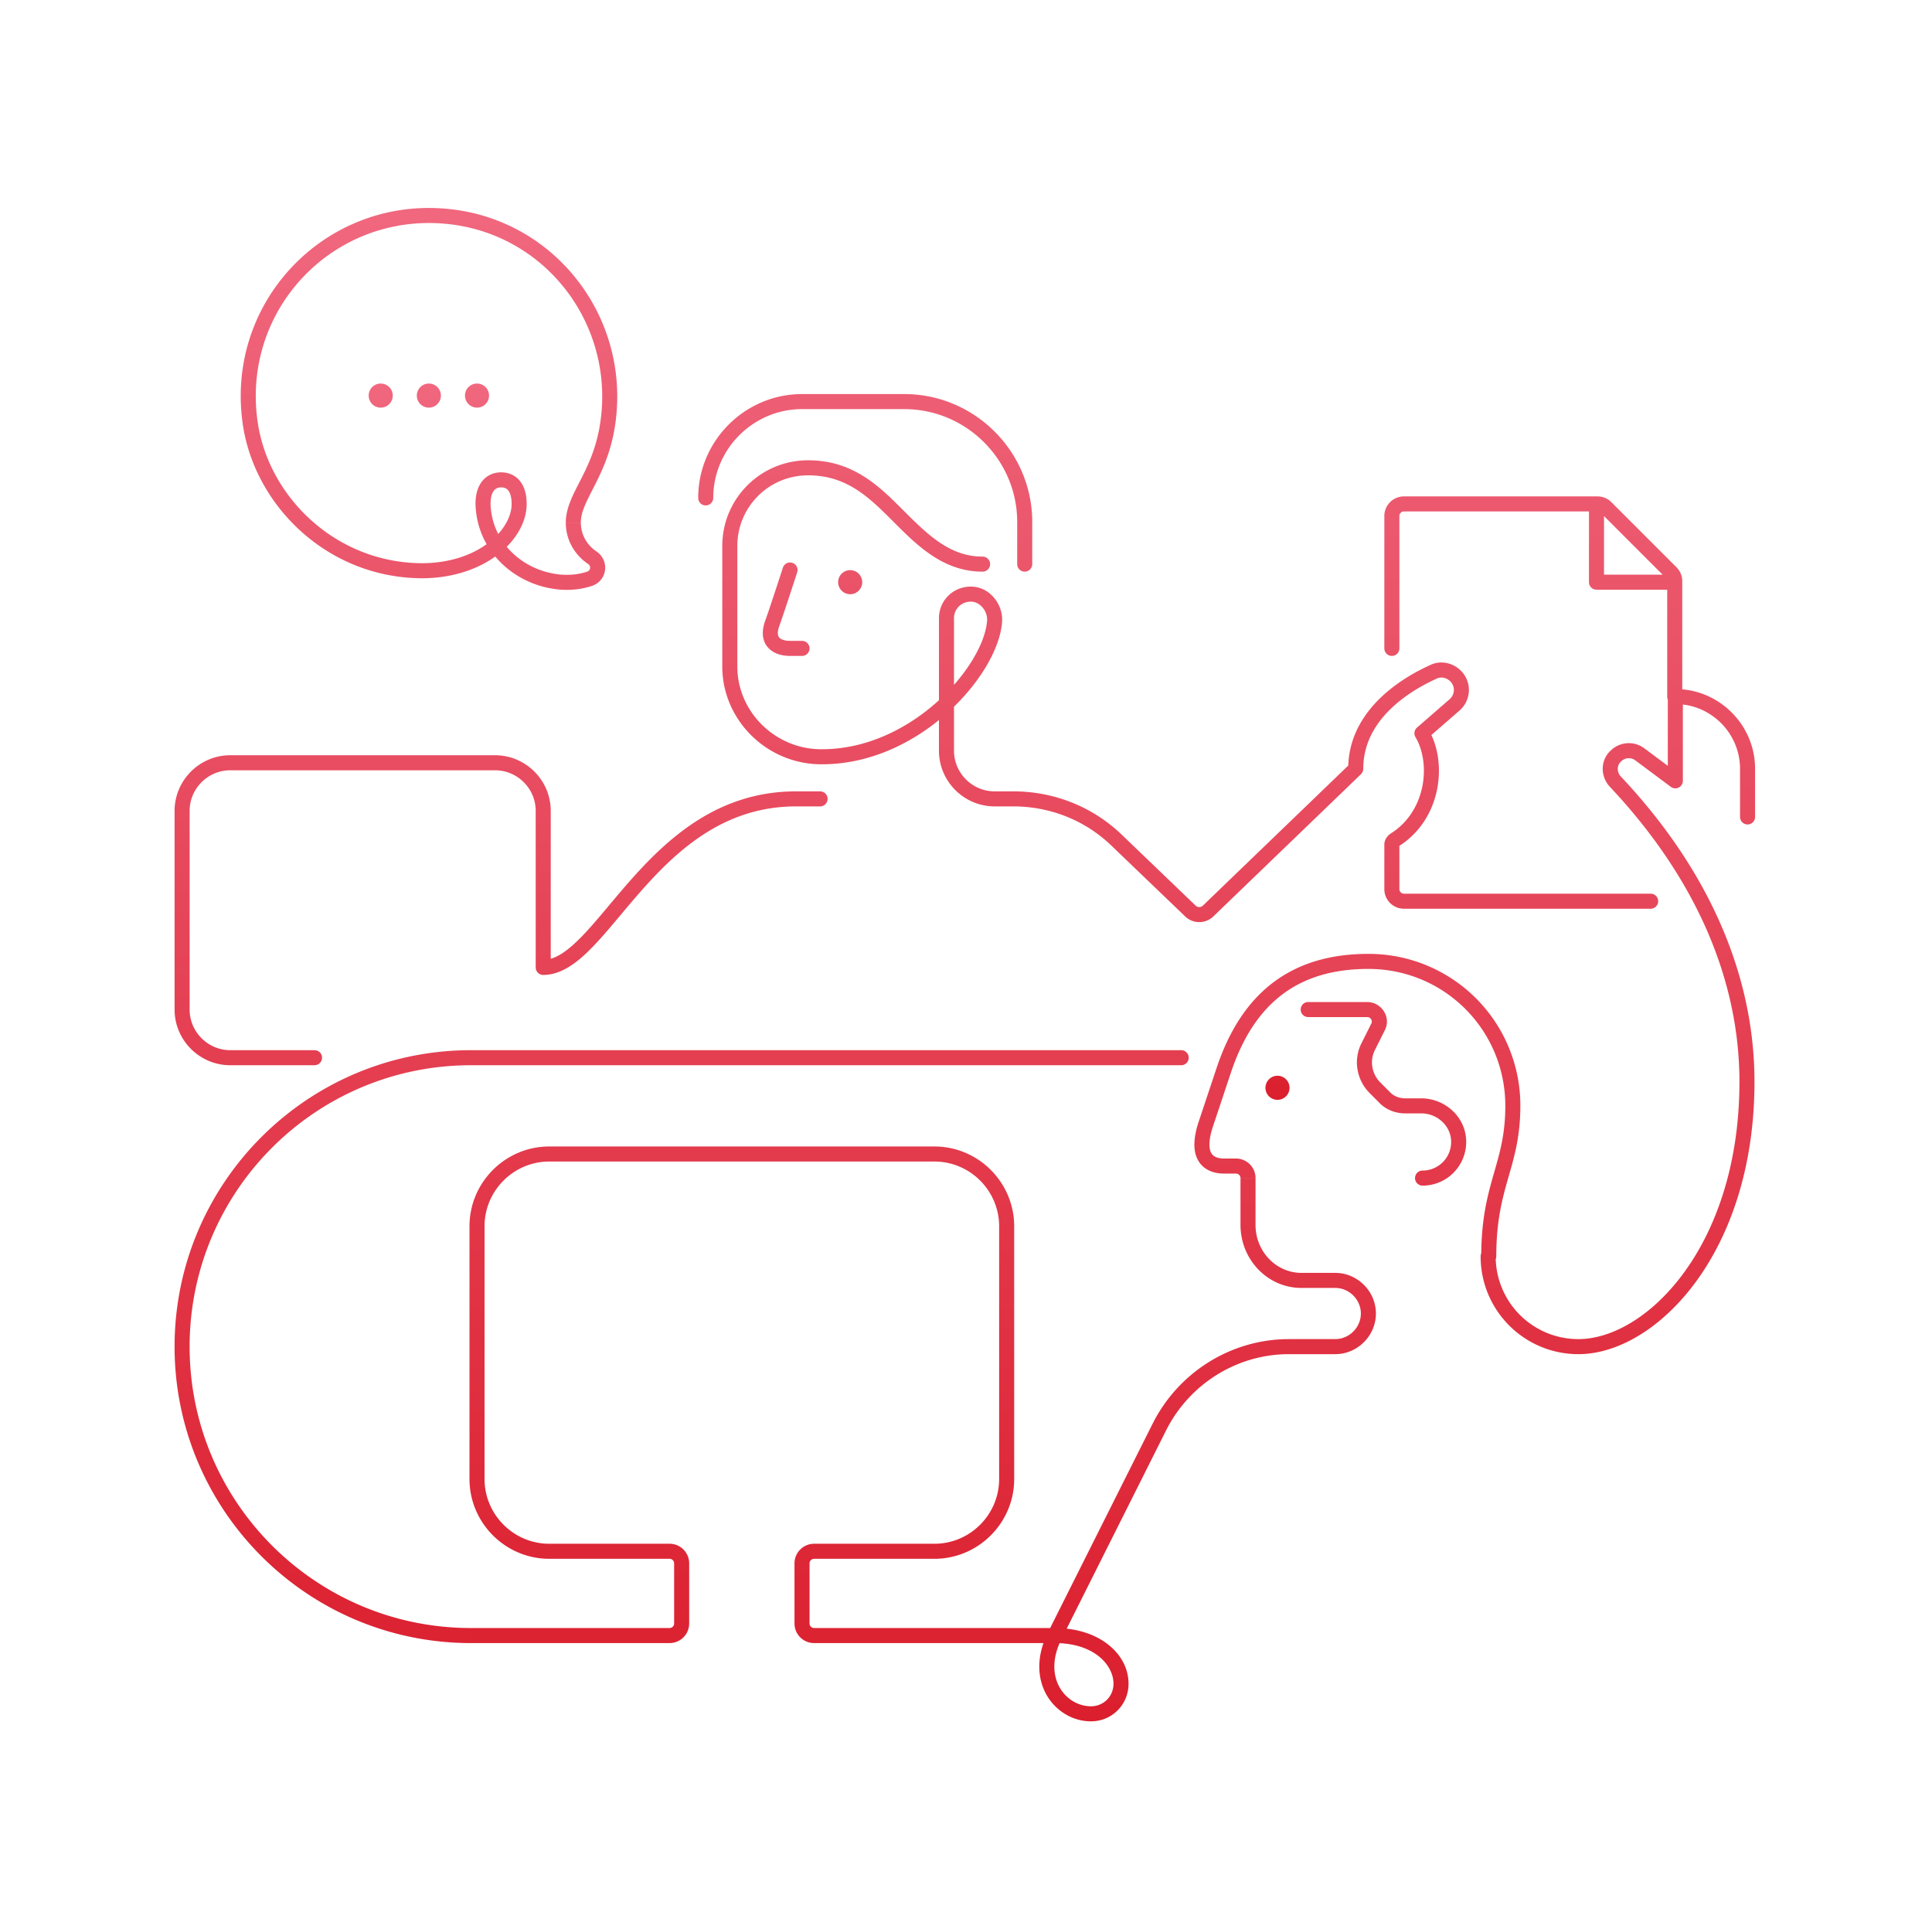 <svg width="321" height="320" viewBox="0 0 321 320" fill="none" xmlns="http://www.w3.org/2000/svg"><path d="M132.445 95.104a1.25 1.25 0 1 0-2.378-.77l2.378.77Zm-4.189 8.616-1.175-.428-.011.032 1.186.396Zm5 5.25a1.25 1.25 0 0 0 0-2.5v2.5Zm30-14a1.25 1.25 0 0 0 0-2.5v2.5Zm-27 30.75.016-1.25h-.001l-.015 1.25Zm29-22.6 1.248.076v-.017l-1.248-.059Zm-3.6-4.4.118-1.245-.014-.001-.104 1.246Zm23.8 40.8.865-.902-.001-.002-.864.904Zm12.4 11.9-.866.901a.522.522 0 0 0 .043.039l.823-.94Zm2.8 0 .823.94.044-.04-.867-.9Zm24.6-23.7.867.9a1.25 1.25 0 0 0 .383-.9h-1.25Zm12.9-16.1.515 1.138.044-.02-.559-1.118Zm3.5 5.5-.819-.945-.002.002.821.943Zm-5.4 4.7-.821-.943a1.25 1.25 0 0 0-.255 1.579l1.076-.636Zm-4.5 17.7-.667-1.058-.027.018.694 1.04Zm42.5 11.45a1.25 1.25 0 0 0 0-2.5v2.5Zm-158.25-68.25a1.25 1.25 0 0 0 2.5 0h-2.5Zm53 11a1.25 1.25 0 0 0 2.5 0h-2.5Zm23.65 143.3-1.115-.565-.003.004 1.118.561Zm10.7-59.3-1.185-.399-.001.003 1.186.396Zm42.75 31a1.25 1.25 0 0 0 2.5 0h-2.5Zm-193.85-31.75a1.25 1.25 0 0 0 0-2.5v2.5Zm38-16.25h-1.25c0 .69.56 1.25 1.25 1.25v-1.25Zm46-26.75a1.25 1.25 0 0 0 0-2.5v2.5Zm-55.9-48.95 1.24-.153a.738.738 0 0 0-.001-.015l-1.24.168Zm12.9 11.7-.096 1.246.03.002.066-1.248Zm4.8-.6.395 1.185c.023-.007.046-.016.07-.025l-.465-1.16Zm.3-3.5-.706 1.031.03.02.676-1.051Zm2.5-21.5 1.231.215.001-.003-1.232-.212Zm-26.9-35.2-.109 1.245h.003l.106-1.245Zm-32.3 34.9-1.234.2v.004l1.234-.204Zm28.6 24v1.25h.012l-.012-1.25Zm159.75 12.9a1.25 1.25 0 0 0 2.5 0h-2.5Zm36.85-23.4-.884.884.884-.884Zm10.8 10.8.884-.884-.884.884Zm-.65 20.6a1.25 1.25 0 0 0 2.5 0h-2.5Zm-10.5-31a1.25 1.25 0 0 0-2.5 0h2.5Zm-1.25 12h-1.25c0 .69.56 1.25 1.25 1.25v-1.25Zm12 1.25a1.25 1.25 0 0 0 0-2.5v2.5Zm-40.9 96.5a1.25 1.25 0 1 0 0 2.5v-2.5Zm6-4.95 1.249-.037v-.001l-1.249.038Zm-12.4-7.3.929-.837a2.04 2.04 0 0 0-.045-.047l-.884.884Zm-2.6-8.4 1.108.578.01-.019-1.118-.559Zm1.6-3.2-1.101-.593-.017.034 1.118.559Zm-11.6-4.15a1.25 1.25 0 1 0 0 2.5v-2.5Zm31.15 42.25a1.25 1.25 0 1 0-2.5 0h2.5Zm19.85-78.9-.922.844.012.013.91-.857Zm.1-4.2.845.921a1.38 1.38 0 0 0 .039-.038l-.884-.883Zm4-.3-.75 1 .003.002.747-1.002Zm5.9 4.4-.747 1.002a1.25 1.25 0 0 0 1.997-1.002h-1.25Zm0-14v-1.25c-.69 0-1.25.559-1.25 1.25h1.25Zm10.75 20a1.25 1.25 0 1 0 2.5 0h-2.5Zm-92.85 41.25a1.25 1.25 0 0 0 0-2.5v2.5Zm-65-82.25-1.189-.385h-.001v.001l-.001.004-.005.014a9.95 9.95 0 0 1-.089.276l-.26.8c-.218.67-.518 1.588-.842 2.574-.652 1.98-1.396 4.21-1.788 5.288l2.35.855c.408-1.122 1.164-3.392 1.812-5.362.326-.989.626-1.909.845-2.581l.261-.802.071-.22.019-.058.005-.015.001-.003v-.001l-1.189-.385Zm-4.186 8.604c-.596 1.788-.388 3.339.677 4.404.963.964 2.361 1.242 3.509 1.242v-2.5c-.852 0-1.455-.223-1.741-.509-.185-.185-.477-.634-.073-1.846l-2.372-.791Zm4.186 5.646h2v-2.5h-2v2.5Zm3-30c6.425 0 10.089 3.607 14.116 7.633l1.768-1.767c-3.973-3.973-8.31-8.366-15.884-8.366v2.5Zm14.116 7.633c3.928 3.929 8.285 8.367 14.884 8.367v-2.5c-5.401 0-9.045-3.563-13.116-7.634l-1.768 1.767ZM134.256 76.47c-7.89 0-14.25 6.36-14.25 14.25h2.5c0-6.51 5.24-11.75 11.75-11.75v-2.5Zm-14.25 14.25v20h2.5v-20h-2.5Zm0 20c0 8.904 7.37 16.141 16.235 16.25l.03-2.5c-7.535-.092-13.765-6.254-13.765-13.75h-2.5Zm16.234 16.249c8.292.105 15.707-3.669 21.085-8.467 2.695-2.403 4.906-5.087 6.483-7.722 1.567-2.617 2.554-5.264 2.696-7.584l-2.496-.152c-.108 1.779-.896 4.033-2.345 6.452-1.438 2.403-3.483 4.894-6.002 7.141-5.047 4.502-11.882 7.928-19.389 7.833l-.032 2.499Zm30.264-23.79c.128-2.674-1.877-5.432-4.73-5.704l-.237 2.489c1.348.128 2.543 1.57 2.47 3.096l2.497.119Zm-4.744-5.705c-3.11-.26-5.754 2.096-5.754 5.246h2.5c0-1.651 1.356-2.895 3.046-2.755l.208-2.491Zm-5.754 5.246v22h2.5v-22h-2.5Zm0 22c0 5.09 4.159 9.25 9.25 9.25v-2.5c-3.71 0-6.75-3.041-6.75-6.75h-2.5Zm9.25 9.25h3.1v-2.5h-3.1v2.5Zm3.1 0c6.085 0 11.874 2.28 16.236 6.453l1.728-1.807c-4.838-4.627-11.25-7.146-17.964-7.146v2.5Zm16.234 6.451 12.4 11.9 1.731-1.803-12.4-11.9-1.731 1.803Zm12.443 11.939a3.377 3.377 0 0 0 4.446 0l-1.646-1.881a.879.879 0 0 1-1.154 0l-1.646 1.881Zm4.49-.04 24.6-23.7-1.734-1.801-24.6 23.7 1.734 1.801Zm24.983-24.6c0-4.166 1.958-7.412 4.498-9.894 2.553-2.493 5.631-4.146 7.667-5.068l-1.03-2.277c-2.164.978-5.536 2.775-8.384 5.557-2.86 2.794-5.251 6.647-5.251 11.682h2.5Zm12.209-14.982c.666-.334 1.594-.197 2.257.465l1.768-1.767c-1.338-1.338-3.409-1.801-5.143-.934l1.118 2.236Zm2.257.465c.799.8.804 2.158-.135 2.972l1.638 1.889a4.524 4.524 0 0 0 .265-6.628l-1.768 1.767Zm-.137 2.974-5.4 4.7 1.642 1.885 5.4-4.7-1.642-1.885Zm-5.655 6.279c1.269 2.145 1.749 5.22 1.126 8.263-.618 3.02-2.298 5.902-5.217 7.743l1.334 2.115c3.581-2.259 5.6-5.777 6.333-9.357.727-3.557.206-7.282-1.424-10.037l-2.152 1.273Zm-4.118 16.024c-.521.347-1.056.989-1.056 1.84h2.5c0 .13-.043.209-.058.233-.015.024-.019.02.001.007l-1.387-2.08Zm-1.056 1.84v7.4h2.5v-7.4h-2.5Zm0 7.4c0 1.79 1.459 3.25 3.25 3.25v-2.5a.756.756 0 0 1-.75-.75h-2.5Zm3.25 3.25h41v-2.5h-41v2.5Zm-114.75-68.25c0-8.11 6.64-14.75 14.75-14.75v-2.5c-9.49 0-17.25 7.76-17.25 17.25h2.5Zm14.75-14.75H150.256v-2.5H133.256v2.5Zm17 0c10.31 0 18.75 8.44 18.75 18.75h2.5c0-11.69-9.56-21.25-21.25-21.25v2.5Zm18.75 18.75v7h2.5v-7h-2.5Zm-90.75 186.25h33v-2.5h-33v2.5Zm33 0c1.79 0 3.25-1.46 3.25-3.25h-2.5c0 .409-.34.75-.75.75v2.5Zm3.25-3.25v-10h-2.5v10h2.5Zm0-10c0-1.791-1.46-3.25-3.25-3.25v2.5c.41 0 .75.34.75.75h2.5Zm-3.25-3.25h-20v2.5h20v-2.5Zm-20 0c-5.91 0-10.75-4.841-10.75-10.75h-2.5c0 7.29 5.96 13.25 13.25 13.25v-2.5Zm-10.75-10.75v-42h-2.5v42h2.5Zm0-42c0-5.91 4.84-10.75 10.75-10.75v-2.5c-7.29 0-13.25 5.959-13.25 13.25h2.5Zm10.75-10.75h64v-2.5h-64v2.5Zm64 0c5.909 0 10.75 4.84 10.75 10.75h2.5c0-7.291-5.96-13.25-13.25-13.25v2.5Zm10.75 10.75v42h2.5v-42h-2.5Zm0 42c0 5.909-4.841 10.75-10.75 10.75v2.5c7.29 0 13.25-5.96 13.25-13.25h-2.5Zm-10.75 10.75h-20v2.5h20v-2.5Zm-20 0a3.255 3.255 0 0 0-3.25 3.25h2.5c0-.41.34-.75.75-.75v-2.5Zm-3.25 3.25v10h2.5v-10h-2.5Zm0 10c0 1.79 1.459 3.25 3.25 3.25v-2.5a.756.756 0 0 1-.75-.75h-2.5Zm3.25 3.25h40v-2.5h-40v2.5Zm41.117-.69 17.4-34.7-2.235-1.121-17.4 34.7 2.235 1.121Zm17.398-34.696c3.891-7.687 11.765-12.614 20.385-12.614v-2.5c-9.58 0-18.307 5.472-22.615 13.985l2.23 1.129Zm20.385-12.614h7.7v-2.5h-7.7v2.5Zm7.7 0c3.69 0 6.75-3.06 6.75-6.75h-2.5c0 2.309-1.94 4.25-4.25 4.25v2.5Zm6.75-6.75c0-3.691-3.06-6.75-6.75-6.75v2.5c2.31 0 4.25 1.94 4.25 4.25h2.5Zm-6.75-6.75h-5.6v2.5h5.6v-2.5Zm-5.6 0c-4.256 0-7.65-3.586-7.65-7.95h-2.5c0 5.635 4.406 10.45 10.15 10.45v-2.5Zm-7.65-7.95v-7.8h-2.5v7.8h2.5Zm0-7.8c0-1.791-1.46-3.25-3.25-3.25v2.5c.41 0 .75.34.75.75h2.5Zm-3.25-3.25h-2v2.5h2v-2.5Zm-2 0c-.867 0-1.608-.227-2-.75-.378-.504-.769-1.74.186-4.605l-2.372-.791c-1.045 3.135-.936 5.399.186 6.896 1.107 1.476 2.866 1.75 4 1.75v-2.5Zm-1.814-5.355 3-9-2.372-.791-3 9 2.372.791Zm2.999-8.997c1.992-5.929 4.868-10.187 8.6-12.972 3.726-2.78 8.422-4.176 14.215-4.176v-2.5c-6.207 0-11.461 1.503-15.71 4.673-4.243 3.165-7.367 7.907-9.475 14.178l2.37.797Zm22.815-17.148c12.61 0 22.75 10.14 22.75 22.75h2.5a25.192 25.192 0 0 0-25.25-25.25v2.5Zm22.75 22.75c0 4.806-.951 7.904-1.952 11.406-1.013 3.547-2.048 7.425-2.048 13.594h2.5c0-5.832.965-9.454 1.952-12.907.999-3.498 2.048-6.9 2.048-12.093h-2.5Zm-197.85-9.25h-14v2.5h14v-2.5Zm-14 0c-3.71 0-6.75-3.041-6.75-6.75h-2.5c0 5.09 4.16 9.25 9.25 9.25v-2.5Zm-6.75-6.75v-33h-2.5v33h2.5Zm0-33c0-3.71 3.04-6.75 6.75-6.75v-2.5c-5.09 0-9.25 4.159-9.25 9.25h2.5Zm6.75-6.75h44v-2.5h-44v2.5Zm44 0c3.71 0 6.75 3.04 6.75 6.75h2.5c0-5.091-4.16-9.25-9.25-9.25v2.5Zm6.75 6.75v26h2.5v-26h-2.5Zm1.25 27.25c3.07 0 5.773-2.131 8.306-4.758 1.299-1.347 2.629-2.909 4.006-4.548 1.386-1.648 2.824-3.38 4.37-5.112 6.192-6.935 13.875-13.582 25.318-13.582v-2.5c-12.557 0-20.875 7.352-27.183 14.417-1.578 1.768-3.046 3.536-4.419 5.169-1.38 1.642-2.66 3.143-3.892 4.421-2.53 2.623-4.577 3.993-6.506 3.993v2.5Zm42-28h4v-2.5h-4v2.5Zm-44.75-50.25c0-1.576-.364-2.898-1.15-3.847-.81-.98-1.937-1.403-3.1-1.403v2.5c.537 0 .91.176 1.174.496.29.35.576 1.029.576 2.254h2.5Zm-4.25-5.25c-1.334 0-2.602.582-3.404 1.84-.768 1.205-1.007 2.866-.735 4.877l2.478-.335c-.229-1.689.033-2.677.365-3.198.298-.467.73-.684 1.296-.684v-2.5Zm-4.14 6.702c.882 7.169 7.032 12.255 14.044 12.794l.192-2.493c-5.989-.46-11.038-4.774-11.755-10.606l-2.482.305ZM93.19 97.968c2.046.108 3.603-.11 5.261-.663l-.79-2.371c-1.342.447-2.585.63-4.34.537l-.13 2.497Zm5.33-.688c2.459-.984 2.752-4.272.512-5.712l-1.352 2.103c.56.36.452 1.072-.088 1.288l.928 2.321Zm.542-5.692c-1.58-1.081-2.556-2.805-2.556-4.768h-2.5c0 2.837 1.424 5.312 3.644 6.831l1.412-2.063Zm-2.556-4.768c0-1.731.859-3.35 2.138-5.857 1.239-2.427 2.71-5.438 3.443-9.628l-2.462-.43c-.667 3.809-1.996 6.548-3.207 8.921-1.171 2.294-2.412 4.525-2.412 6.994h2.5Zm5.582-15.488c3.121-18.105-9.68-35.094-28.026-36.658l-.212 2.491c16.853 1.436 28.652 17.047 25.774 33.742l2.464.425ZM74.064 34.674C53.758 32.904 37.091 50.51 40.422 71.02l2.468-.4C39.82 51.728 55.153 35.534 73.847 37.164l.217-2.49Zm-33.641 36.35C42.616 84.287 54.604 96.07 70.256 96.07v-2.5c-14.349 0-25.36-10.818-27.367-22.954l-2.466.407ZM70.268 96.07c5.248-.053 9.52-1.655 12.505-3.976 2.96-2.3 4.733-5.383 4.733-8.374h-2.5c0 2.008-1.227 4.426-3.767 6.4-2.515 1.955-6.243 3.402-10.996 3.45l.025 2.5Zm162.238 11.65v-22h-2.5v22h2.5Zm0-22c0-.41.34-.75.75-.75v-2.5a3.255 3.255 0 0 0-3.25 3.25h2.5Zm.75-.75h32.2v-2.5h-32.2v2.5Zm32.2 0c.158 0 .343.06.516.234l1.768-1.768a3.224 3.224 0 0 0-2.284-.966v2.5Zm.516.234 10.8 10.8 1.768-1.768-10.8-10.8-1.768 1.767Zm10.8 10.8a.727.727 0 0 1 .234.516h2.5c0-.842-.339-1.657-.966-2.284l-1.768 1.767Zm.234.516v19.2h2.5v-19.2h-2.5Zm-13-11.8v12h2.5v-12h-2.5Zm1.25 13.25h12v-2.5h-12v2.5Zm-28.9 99c4.11 0 7.37-3.388 7.249-7.487l-2.499.073a4.75 4.75 0 0 1-4.75 4.914v2.5Zm7.249-7.488c-.122-4.046-3.646-7.012-7.449-7.012v2.5c2.597 0 4.873 2.033 4.95 4.587l2.499-.075Zm-7.449-7.012h-2.7v2.5h2.7v-2.5Zm-2.7 0c-.991 0-1.937-.382-2.571-1.087l-1.858 1.673c1.166 1.295 2.82 1.914 4.429 1.914v-2.5Zm-2.616-1.134-1.5-1.5-1.768 1.767 1.5 1.5 1.768-1.767Zm-1.5-1.5c-1.431-1.431-1.813-3.643-.876-5.438l-2.216-1.157c-1.464 2.805-.846 6.193 1.324 8.362l1.768-1.767Zm-.866-5.457 1.6-3.2-2.236-1.118-1.6 3.2 2.236 1.118Zm1.582-3.167c1.177-2.184-.514-4.742-2.9-4.742v2.5c.613 0 .923.641.699 1.057l2.201 1.185Zm-2.9-4.742h-9.8v2.5h9.8v-2.5Zm18.85 42.25c0 8.99 7.26 16.25 16.25 16.25v-2.5a13.73 13.73 0 0 1-13.75-13.75h-2.5Zm16.25 16.25c6.531 0 13.864-4.315 19.508-12.011 5.673-7.736 9.742-19.001 9.742-33.239h-2.5c0 13.761-3.931 24.496-9.258 31.76-5.356 7.304-12.023 10.99-17.492 10.99v2.5Zm29.25-45.25c0-17.575-7.464-35.07-22.24-50.757l-1.82 1.714c14.423 15.312 21.56 32.217 21.56 49.043h2.5Zm-22.229-50.745c-.677-.739-.621-1.843.024-2.434l-1.69-1.843c-1.755 1.609-1.699 4.305-.177 5.966l1.843-1.689Zm.063-2.472a1.805 1.805 0 0 1 2.366-.183l1.5-2a4.304 4.304 0 0 0-5.634.416l1.768 1.767Zm2.369-.181 5.9 4.4 1.494-2.004-5.9-4.4-1.494 2.004Zm7.897 3.398v-14h-2.5v14h2.5Zm-1.25-12.75c5.91 0 10.75 4.84 10.75 10.75h2.5c0-7.291-5.96-13.25-13.25-13.25v2.5Zm10.75 10.75v8h2.5v-8h-2.5Zm-104.1 152c0 2.109-1.64 3.75-3.75 3.75v2.5c3.49 0 6.25-2.76 6.25-6.25h-2.5Zm-3.75 3.75c-2.036 0-4.056-1.147-5.179-3.099-1.101-1.913-1.392-4.715.297-8.092l-2.236-1.118c-2.011 4.022-1.802 7.72-.228 10.457 1.552 2.698 4.382 4.352 7.346 4.352v-2.5Zm-6-10.5c6.584 0 9.75 3.686 9.75 6.75h2.5c0-4.937-4.834-9.25-12.25-9.25v2.5Zm-97-2.5c-25.81 0-46.75-20.941-46.75-46.75h-2.5c0 27.19 22.06 49.25 49.25 49.25v-2.5Zm-46.75-46.75c0-25.81 20.94-46.75 46.75-46.75v-2.5c-27.19 0-49.25 22.059-49.25 49.25h2.5Zm46.75-46.75h118v-2.5h-118v2.5Z" fill="url(#a)"/><path d="M141.256 98.72a2 2 0 1 0 0-4.001 2 2 0 0 0 0 4Z" fill="url(#b)"/><path d="M212.256 182.719a2 2 0 1 0 0-4 2 2 0 0 0 0 4Z" fill="url(#c)"/><path d="M63.256 67.72a2 2 0 1 0 0-4 2 2 0 0 0 0 4Z" fill="url(#d)"/><path d="M71.256 67.72a2 2 0 1 0 0-4 2 2 0 0 0 0 4Z" fill="url(#e)"/><path d="M79.256 67.72a2 2 0 1 0 0-4 2 2 0 0 0 0 4Z" fill="url(#f)"/><defs><linearGradient id="a" x1="160.306" y1="35.801" x2="160.306" y2="284.72" gradientUnits="userSpaceOnUse"><stop stop-color="#F0677E"/><stop offset="1" stop-color="#DB1F2E"/></linearGradient><linearGradient id="b" x1="137.756" y1="63.719" x2="137.756" y2="182.719" gradientUnits="userSpaceOnUse"><stop stop-color="#F0677E"/><stop offset="1" stop-color="#DB1F2E"/></linearGradient><linearGradient id="c" x1="137.756" y1="63.719" x2="137.756" y2="182.719" gradientUnits="userSpaceOnUse"><stop stop-color="#F0677E"/><stop offset="1" stop-color="#DB1F2E"/></linearGradient><linearGradient id="d" x1="137.756" y1="63.719" x2="137.756" y2="182.719" gradientUnits="userSpaceOnUse"><stop stop-color="#F0677E"/><stop offset="1" stop-color="#DB1F2E"/></linearGradient><linearGradient id="e" x1="137.756" y1="63.719" x2="137.756" y2="182.719" gradientUnits="userSpaceOnUse"><stop stop-color="#F0677E"/><stop offset="1" stop-color="#DB1F2E"/></linearGradient><linearGradient id="f" x1="137.756" y1="63.719" x2="137.756" y2="182.719" gradientUnits="userSpaceOnUse"><stop stop-color="#F0677E"/><stop offset="1" stop-color="#DB1F2E"/></linearGradient></defs></svg>